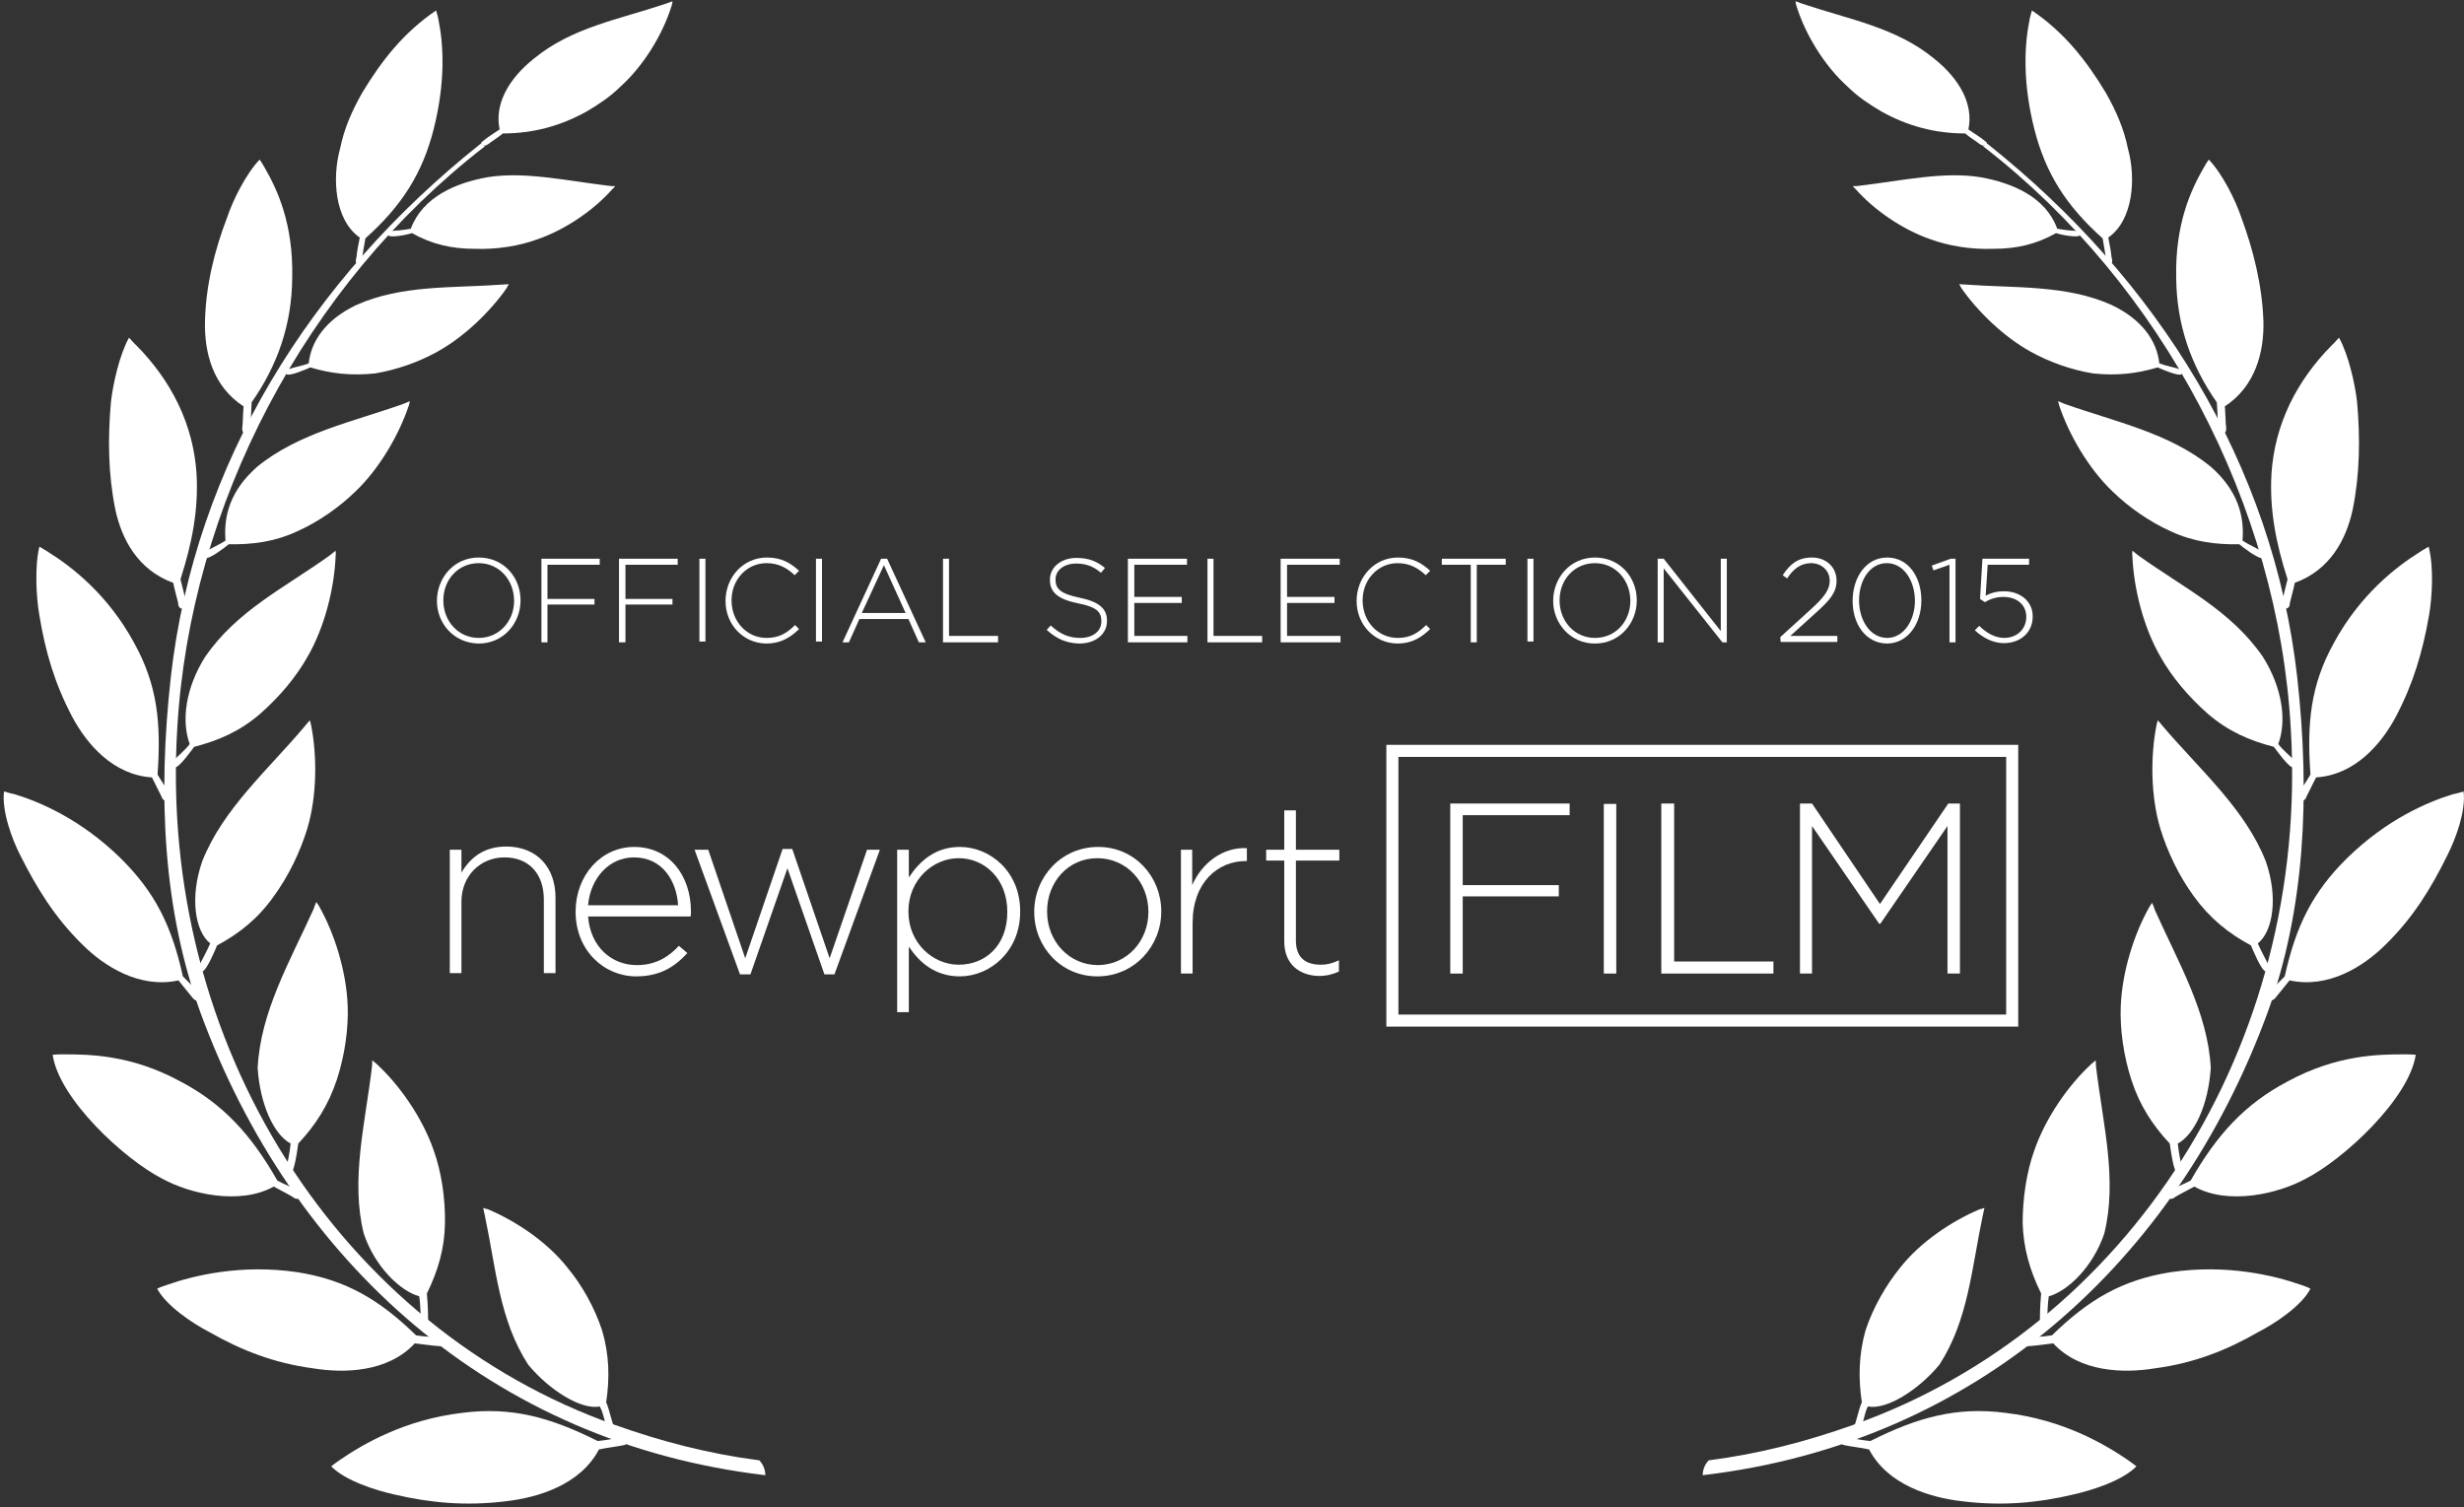 <?xml version="1.0" encoding="UTF-8" standalone="no"?>
<svg width="613px" height="375px" viewBox="0 0 613 375" version="1.1" xmlns="http://www.w3.org/2000/svg" xmlns:xlink="http://www.w3.org/1999/xlink" xmlns:sketch="http://www.bohemiancoding.com/sketch/ns">
    <rect x="0" y="0" width="613" height="375" fill="#333333" stroke="none"/>
    <title>Slice 1</title>
    <description>Created with Sketch (http://www.bohemiancoding.com/sketch)</description>
    <defs></defs>
    <g id="Page-1" stroke="none" stroke-width="1" fill="none" fill-rule="evenodd" sketch:type="MSPage">
        <g id="newportFILMlaurel-white" sketch:type="MSLayerGroup" transform="translate(1, 0)" fill="#FFFFFF">
            <g id="Group" sketch:type="MSShapeGroup">
                <path d="M107.7,149.5 L107.7,149.5 C107.7,143.8 111.9,138.7 118.1,138.7 C124.4,138.7 128.5,143.7 128.5,149.3 L128.5,149.4 C128.5,155 124.3,160.1 118.1,160.1 C111.8,160 107.7,155 107.7,149.5 L107.7,149.5 Z M126.9,149.5 L126.9,149.5 C126.9,144.3 123.2,140.1 118.1,140.1 C113,140.1 109.3,144.2 109.3,149.3 L109.3,149.4 C109.3,154.5 113,158.7 118.1,158.7 C123.2,158.7 126.9,154.5 126.9,149.5 L126.9,149.5 Z" id="Shape"></path>
                <path d="M133.7,139 L148.2,139 L148.2,140.5 L135.2,140.5 L135.2,149 L146.9,149 L146.9,150.4 L135.2,150.4 L135.2,159.8 L133.7,159.8 L133.7,139 Z" id="Shape"></path>
                <path d="M153,139 L167.6,139 L167.6,140.5 L154.6,140.5 L154.6,149 L166.3,149 L166.3,150.4 L154.6,150.4 L154.6,159.8 L153,159.8 L153,139 Z" id="Shape"></path>
                <rect id="Rectangle" x="173" y="139" width="1.5" height="20.6"></rect>
                <path d="M179.5,149.5 L179.5,149.5 C179.5,143.6 183.9,138.7 189.8,138.7 C193.5,138.7 195.7,140.1 197.8,142 L196.7,143.1 C194.9,141.4 192.8,140.1 189.7,140.1 C184.8,140.1 181,144.2 181,149.3 L181,149.4 C181,154.6 184.8,158.7 189.7,158.7 C192.7,158.7 194.7,157.6 196.8,155.5 L197.8,156.5 C195.6,158.6 193.3,160.1 189.6,160.1 C183.9,160 179.5,155.4 179.5,149.5 L179.5,149.5 Z" id="Shape"></path>
                <rect id="Rectangle" x="202" y="139" width="1.5" height="20.6"></rect>
                <path d="M218.2,139 L219.7,139 L229.3,159.8 L227.6,159.8 L225,154 L212.8,154 L210.2,159.8 L208.6,159.8 L218.2,139 L218.2,139 Z M224.3,152.5 L218.9,140.6 L213.4,152.5 L224.3,152.5 L224.3,152.5 Z" id="Shape"></path>
                <path d="M233.6,139 L235.1,139 L235.1,158.2 L247.3,158.2 L247.3,159.8 L233.6,159.8 L233.6,139 Z" id="Shape"></path>
                <path d="M259.4,156.7 L260.4,155.6 C262.7,157.7 264.8,158.7 267.8,158.7 C270.9,158.7 273,157 273,154.6 L273,154.5 C273,152.3 271.9,151 267.2,150.1 C262.3,149.1 260.2,147.4 260.2,144.3 L260.2,144.2 C260.2,141.1 263,138.8 266.8,138.8 C269.8,138.8 271.8,139.6 273.9,141.3 L272.9,142.5 C270.9,140.8 269,140.2 266.7,140.2 C263.7,140.2 261.6,141.9 261.6,144.1 L261.6,144.2 C261.6,146.4 262.7,147.7 267.6,148.7 C272.4,149.7 274.4,151.4 274.4,154.4 L274.4,154.5 C274.4,157.8 271.5,160.1 267.5,160.1 C264.4,160 261.9,159 259.4,156.7 L259.4,156.7 Z" id="Shape"></path>
                <path d="M279.6,139 L294.3,139 L294.3,140.5 L281.2,140.5 L281.2,148.5 L293,148.5 L293,150 L281.2,150 L281.2,158.2 L294.4,158.2 L294.4,159.8 L279.6,159.8 L279.6,139 Z" id="Shape"></path>
                <path d="M299.4,139 L300.9,139 L300.9,158.2 L313,158.2 L313,159.8 L299.4,159.8 L299.4,139 Z" id="Shape"></path>
                <path d="M317.6,139 L332.3,139 L332.3,140.5 L319.2,140.5 L319.2,148.5 L331,148.5 L331,150 L319.2,150 L319.2,158.2 L332.5,158.2 L332.5,159.8 L317.6,159.8 L317.6,139 Z" id="Shape"></path>
                <path d="M336.5,149.5 L336.5,149.5 C336.5,143.6 340.9,138.7 346.8,138.7 C350.5,138.7 352.7,140.1 354.8,142 L353.7,143.1 C351.9,141.4 349.8,140.1 346.7,140.1 C341.8,140.1 338,144.2 338,149.3 L338,149.4 C338,154.6 341.8,158.7 346.7,158.7 C349.7,158.7 351.7,157.6 353.8,155.5 L354.8,156.5 C352.6,158.6 350.3,160.1 346.6,160.1 C340.9,160 336.5,155.4 336.5,149.5 L336.5,149.5 Z" id="Shape"></path>
                <path d="M364.9,140.5 L357.7,140.5 L357.7,139 L373.6,139 L373.6,140.5 L366.4,140.5 L366.4,159.8 L364.9,159.8 L364.9,140.5 Z" id="Shape"></path>
                <rect id="Rectangle" x="379" y="139" width="1.5" height="20.6"></rect>
                <path d="M385.4,149.5 L385.4,149.5 C385.4,143.8 389.6,138.7 395.8,138.7 C402.1,138.7 406.2,143.7 406.2,149.3 L406.2,149.4 C406.2,155 402,160.1 395.8,160.1 C389.6,160.1 385.4,155 385.4,149.5 L385.4,149.5 Z M404.6,149.5 L404.6,149.5 C404.6,144.3 400.9,140.1 395.8,140.1 C390.7,140.1 387,144.2 387,149.3 L387,149.4 C387,154.5 390.7,158.7 395.8,158.7 C401,158.7 404.6,154.5 404.6,149.5 L404.6,149.5 Z" id="Shape"></path>
                <path d="M411.4,139 L412.9,139 L427.1,157 L427.1,139 L428.6,139 L428.6,159.8 L427.5,159.8 L412.9,141.4 L412.9,159.8 L411.4,159.8 L411.4,139 Z" id="Shape"></path>
                <path d="M441.9,158.5 L449.6,151.5 C453,148.4 454.2,146.6 454.2,144.5 C454.2,141.8 452,140.1 449.6,140.1 C447,140.1 445.2,141.5 443.6,143.9 L442.5,143.1 C444.3,140.4 446.2,138.7 449.8,138.7 C453.3,138.7 455.9,141.1 455.9,144.4 L455.9,144.5 C455.9,147.3 454.4,149.2 450.7,152.5 L444.4,158.2 L456.1,158.2 L456.1,159.7 L442,159.7 L441.9,158.5 L441.9,158.5 Z" id="Shape"></path>
                <path d="M459.9,149.5 L459.9,149.5 C459.9,143.7 463.2,138.7 468.5,138.7 C473.8,138.7 477,143.6 477,149.3 L477,149.4 C477,155.1 473.7,160.1 468.4,160.1 C463.1,160 459.9,155.2 459.9,149.5 L459.9,149.5 Z M475.4,149.5 L475.4,149.5 C475.4,144.6 472.7,140.1 468.4,140.1 C464.1,140.1 461.5,144.5 461.5,149.3 L461.5,149.4 C461.5,154.2 464.2,158.7 468.5,158.7 C472.7,158.7 475.4,154.2 475.4,149.5 L475.4,149.5 Z" id="Shape"></path>
                <path d="M484,140.5 L480,141.9 L479.6,140.7 L484.3,139 L485.5,139 L485.5,159.8 L484,159.8 L484,140.5 Z" id="Shape"></path>
                <path d="M490.3,156.8 L491.4,155.7 C493.2,157.5 495.4,158.7 497.6,158.7 C500.9,158.7 503.1,156.4 503.1,153.5 L503.1,153.4 C503.1,150.5 500.8,148.5 497.4,148.5 C495.5,148.5 494,149.1 492.8,149.8 L491.6,149 L492.2,139 L503.8,139 L503.8,140.5 L493.5,140.5 L493,148.2 C494.3,147.5 495.7,147.1 497.6,147.1 C501.6,147.1 504.7,149.6 504.7,153.3 L504.7,153.4 C504.7,157.3 501.7,160 497.5,160 C494.7,160 492.1,158.5 490.3,156.8 L490.3,156.8 Z" id="Shape"></path>
                <path d="M422.6,367 C490.8,359 540.4,313.8 563.1,252 C572.4,226.4 573.8,198.1 570.5,168.4 C564.5,115.4 535.7,69.4 493.6,35.9 C493.5,35.8 493.3,35.7 493.3,35.8 C493.2,35.9 492.8,36.1 492.6,36.2 C492.4,36.3 492.3,36.2 492.5,36.5 C537.1,71 565.8,125.8 568.9,181.2 C573.7,260.3 528.2,330.4 460,354.5 C448.5,358.6 436.6,361.7 424.1,363.3 C423.2,364.2 422.6,365.6 422.6,367" id="Shape"></path>
                <path d="M592.6,234.9 C587,240.5 578.2,246 568.6,243.9 C568.1,244.5 565.6,247.6 565.2,248.1 C564.8,248.7 563.9,249.2 563.3,248.8 C562.9,248.6 562.6,248.1 563,247.4 C564.4,245.9 565.8,244.5 567.4,242.9 C570.2,230.3 574.3,222 582.9,213.5 C592.8,203.8 603,199.5 609.2,197.6 C610.1,197.4 611,197.2 611.9,196.9 C612.5,201.8 609.9,208.8 607.8,212.9 C603.8,221 599.4,228.2 592.6,234.9" id="Shape"></path>
                <path d="M510.5,58 C511.3,58.3 515.9,59.3 516.5,58.5 C516.7,58.3 516.4,57.5 516,57.5 C514.3,57.4 512.4,57.2 510.8,56.9 C507.9,48.9 499.5,45.5 491.8,44.1 C482.6,42.6 472.5,44.9 461.7,46.2 C461.1,46.3 460.6,46.3 460,46.3 C460.1,46.6 460.4,46.8 460.7,47.1 C465.3,52.3 472.3,57.1 479.2,59.5 C483.8,61.2 489.4,62.1 494.9,61.9 C500.7,61.9 505.5,60.8 510.5,58" id="Shape"></path>
                <path d="M492.6,36.2 C492.2,36.3 492.2,36.2 491.6,35.9 C490.3,34.9 489.2,34.3 487.9,33.2 C480.5,33.2 473.6,31.4 467,27.7 C464.1,26 461.1,24 458.7,21.6 C452.8,16.3 448.1,8.5 445.9,1.4 C445.8,1 445.7,0.7 445.7,0.3 C446.3,0.5 446.7,0.7 447.3,0.9 C459.2,4.9 470.7,6.8 480.2,14.6 C486.7,19.8 490,26.1 488.7,32.2 C490.1,33.2 491.7,34.1 493.1,35.3 C493.7,35.8 493,36.2 492.6,36.2" id="Shape"></path>
                <path d="M535.8,91.4 C536.6,91.8 541.1,93.7 541.7,93.1 C542,92.8 541.8,92 541.4,91.9 C539.7,91.3 537.7,91 536.2,90.4 C535.6,84.8 531.9,79.5 524.4,75.9 C513.1,70.8 500.2,71.7 488.1,70.8 C487.5,70.8 487,70.7 486.4,70.7 C486.6,71 486.8,71.3 486.9,71.6 C491,77.5 497.5,83.8 504.2,87.5 C508.7,90 514.2,92 519.7,92.9 C525.5,93.5 530.5,93 535.8,91.4" id="Shape"></path>
                <path d="M595.1,178.2 C591.4,185.2 584.8,192.8 575.2,193.4 C574.9,194.1 573.1,197.5 572.9,198 C572.7,198.7 572.1,199.5 571.3,199.2 C571,199.1 570.6,198.7 570.6,197.9 C571.6,196 572.7,194.6 573.8,192.7 C572.9,179.9 573.8,170.5 579.6,160 C586.2,147.8 595.3,140.9 600.9,137.4 C601.6,136.9 602.4,136.5 603.2,136 C604.5,140.9 604.1,148.6 603.3,153.1 C601.7,162.2 599.4,170 595.1,178.2" id="Shape"></path>
                <path d="M584.3,126.8 C582.7,134.2 578.7,141.8 569.9,145 C569.8,145.8 568.8,149.4 568.7,149.9 C568.7,150.7 568.4,151.5 567.5,151.4 C567.2,151.3 566.6,151.1 566.6,150.4 C567,148.4 567.6,146.2 568.1,144.1 C565.2,135.1 563.6,126.8 564.1,117.9 C564.9,105.5 570.4,94.7 579.1,85.9 C579.8,85.3 580.3,84.6 580.9,84 C583.3,88.3 584.9,95.6 585.4,100 C586.2,109 586.1,118 584.3,126.8" id="Shape"></path>
                <path d="M562.1,79.9 C562.3,87.6 560.1,96.1 552.5,101.1 C552.6,101.9 552.7,105.6 552.8,106.1 C552.9,106.8 552.9,107.7 552,107.9 C551.7,107.9 551.2,107.9 550.9,107.1 C550.7,105.1 550.7,102.2 550.5,100.1 C544,90.8 540.5,80.7 540.4,69.1 C540.1,55.7 544.1,47.2 547.2,41.8 C547.6,41.1 548,40.4 548.5,39.7 C551.9,43.2 555.2,49.9 556.6,54.1 C559.6,62.2 561.8,71 562.1,79.9" id="Shape"></path>
                <path d="M528.4,37 C530.4,44.2 529.8,54.7 523.5,59.1 C523.7,60 524.3,63.2 524.3,63.9 C524.5,64.7 524.7,65.4 524,65.7 C523.7,65.8 523.5,65.8 523.1,65.1 C522.7,63.1 522.5,61.4 522.1,59.3 C513,51.2 507.9,43.1 505.1,32.1 C502.2,20.6 502.6,11.4 503.9,5 C504,4.2 504.3,3.5 504.5,2.6 C512.5,8 518.1,15.1 522.9,23.1 C525.4,27.5 527.4,32 528.4,37" id="Shape"></path>
                <path d="M556.1,135.4 C556.8,136 560.9,139.2 561.9,138.8 C562.2,138.6 562.3,137.5 561.9,137.3 C560.4,136.3 558.4,135.5 556.9,134.5 C557.4,128.3 555.7,122 549,116.1 C538.7,107.7 525.1,104.9 512.7,100.5 C512.1,100.3 511.6,100 511,99.8 C511.1,100.2 511.2,100.6 511.3,100.9 C513.7,108.1 518.6,116.6 524.6,122.3 C528.5,126.1 533.7,129.8 539.1,132.2 C544.7,134.8 550.2,135.5 556.1,135.4" id="Shape"></path>
                <path d="M564.7,185.8 C565.3,186.6 568.5,191.1 569.5,190.9 C569.9,190.9 570.3,189.8 570,189.4 C568.6,187.9 567,186.7 565.8,185.1 C567.9,179.4 566.9,171.2 561.9,163.3 C553.9,151.8 542.3,146.3 531,138.2 L529.5,137 C529.5,137.4 529.4,137.8 529.5,138.3 C529.8,146.2 532.2,156 536.5,163.4 C539.3,168.4 543.5,173.4 548.3,177.6 C553.3,181.9 558.5,184.2 564.7,185.8" id="Shape"></path>
                <path d="M559,235.2 C559.4,236.2 561.6,241.5 562.7,241.7 C563.1,241.7 563.8,240.9 563.5,240.3 C562.6,238.6 561.5,236.5 560.7,234.7 C564.5,231.7 565.8,223.2 562.7,214.3 C557.6,201.3 546.3,191.5 537.1,180.7 C536.7,180.2 536.3,179.7 535.8,179.2 L535.5,180.4 C534,188 534,198.1 536.5,206.3 C538.2,211.8 541,217.8 544.8,223 C548.8,228.5 553.4,232.2 559,235.2" id="Shape"></path>
                <path d="M572.7,293.2 C565.8,297 553.4,299.9 544.9,295.2 C544.2,295.6 540.7,297.4 540.3,297.7 C539.7,298.2 538.8,298.6 538.3,297.8 C538,297.5 537.8,297 538.4,296.4 C540.1,295.4 542.1,294.7 544,293.7 C550.5,282.3 557.5,274.6 568.2,269 C580.4,262.4 590.7,262.3 597.2,262.3 C598.1,262.3 599,262.3 600,262.4 C598.3,273.5 581.9,288.5 572.7,293.2" id="Shape"></path>
                <path d="M538.8,284.5 C538.9,285.2 539.3,288.4 539.9,290.4 C540.1,291 540.2,291.8 541.1,291.5 C541.5,291.4 541.8,290.8 541.8,290.5 C541.4,288.6 541,286.4 540.8,284.5 C545,282.2 548.4,274.8 549,265.7 C548.3,251.9 540.9,239.4 535.1,226.4 C534.9,225.8 534.7,225.2 534.4,224.6 L533.8,225.5 C529.9,232.3 526.9,241.9 526.6,250.5 C526.4,256.1 527.3,262.7 529.3,268.8 C531.3,274.9 534.4,279.8 538.8,284.5" id="Shape"></path>
                <path d="M535.2,340.4 C527.3,341.7 516.5,341.4 509.8,334.2 C508.1,334.4 505.4,334.8 503.6,334.9 C503.1,334.9 502.8,334.6 502.5,334.1 C502.4,333.7 502.5,333.3 503.3,332.9 C505.3,332.5 507.3,332.6 509.5,332.2 C518.5,323.4 526.9,318.4 539,316.5 C553.1,314.4 565,317.4 571.3,319.6 C572.2,319.9 573.1,320.2 573.8,320.6 C571.6,324.9 564.9,329.3 560.8,331.4 C553,335.9 544.9,339.1 535.2,340.4" id="Shape"></path>
                <path d="M506.8,321.8 C506.7,322.6 506.5,325.7 506.5,327.8 C506.5,328.4 506.4,329.2 507.3,329.2 C507.7,329.2 508.2,328.8 508.3,328.4 C508.4,326.5 508.4,324.5 508.7,322.5 C513.4,321.2 519.7,315.2 522.5,306.9 C525.8,293.6 522.2,279.8 520.5,265.7 C520.4,265.1 520.4,264.4 520.4,263.8 C520.1,264.1 519.7,264.3 519.4,264.6 C513.6,269.9 507.9,278.1 505.1,286.2 C503.2,291.5 502.2,298 502.2,304.3 C502.4,310.6 504,316.1 506.8,321.8" id="Shape"></path>
                <path d="M462.2,348.9 C461.8,349.5 461.2,352 460.6,354 C460.4,354.4 460.1,355.2 460.9,355.4 C461.3,355.5 461.9,355.3 462,355 C462.8,353.3 462.8,351.6 463.7,349.9 C468.3,350.8 476.2,345.9 481.5,339.5 C488.7,328.4 489.5,315.5 492.3,302.3 C492.4,301.7 492.6,301.1 492.7,300.5 C492.3,300.6 492,300.8 491.6,300.8 C484.7,303.7 476.8,308.9 471.7,315.4 C468.3,319.6 465,325.2 463.1,331 C461.4,337.1 461.3,342.9 462.2,348.9" id="Shape"></path>
                <path d="M487.3,373.5 C479.2,372.6 468.6,369.4 464,360.6 C462.4,360.2 459.5,359.9 457.7,359.5 C457.2,359.4 457,359 456.9,358.4 C456.9,358.1 457.2,357.6 458,357.5 C460.1,357.8 462,358.3 464.3,358.5 C476.1,352.6 485.7,349.9 498,351.5 C512.3,353.2 522.6,359.3 528.2,363.1 C529,363.7 529.8,364.2 530.5,364.8 C527,368.4 519.3,370.8 514.8,371.8 C506,373.9 497.1,374.7 487.3,373.5" id="Shape"></path>
                <path d="M189.4,367 C121.3,359 71.6,313.8 48.9,252 C39.6,226.4 38.2,198.1 41.5,168.4 C47.5,115.4 76.3,69.4 118.4,35.9 C118.5,35.8 118.7,35.7 118.7,35.8 C118.8,35.9 119.2,36.1 119.4,36.2 C119.6,36.3 119.7,36.2 119.5,36.5 C74.9,71 46.3,125.8 43.1,181.2 C38.3,260.2 83.8,330.4 152,354.5 C163.5,358.6 175.4,361.7 187.9,363.3 C188.8,364.2 189.4,365.6 189.4,367" id="Shape"></path>
                <path d="M19.4,234.9 C25,240.5 33.8,246 43.4,243.9 C43.9,244.5 46.4,247.6 46.8,248.1 C47.2,248.7 48,249.2 48.6,248.8 C49,248.6 49.3,248.1 48.9,247.4 C47.5,245.9 46.1,244.5 44.5,242.9 C41.7,230.3 37.6,222 29,213.5 C19.1,203.8 8.9,199.5 2.7,197.6 C1.8,197.4 0.9,197.2 -7.25808302e-15,196.9 C-0.6,201.8 2,208.8 4.1,212.9 C8.2,221 12.6,228.2 19.4,234.9" id="Shape"></path>
                <path d="M101.5,58 C100.7,58.3 96.1,59.3 95.5,58.5 C95.3,58.3 95.6,57.5 96,57.5 C97.7,57.4 99.6,57.2 101.2,56.9 C104.2,48.9 112.5,45.5 120.2,44.1 C129.4,42.6 139.5,44.9 150.3,46.2 C150.8,46.3 151.4,46.3 152,46.3 C151.9,46.6 151.6,46.8 151.3,47.1 C146.7,52.3 139.7,57.1 132.8,59.5 C128.2,61.2 122.6,62.1 117.1,61.9 C111.4,61.9 106.5,60.8 101.5,58" id="Shape"></path>
                <path d="M119.4,36.2 C119.8,36.3 119.8,36.2 120.4,35.9 C121.7,34.9 122.8,34.3 124.1,33.2 C131.5,33.2 138.4,31.4 145,27.7 C147.9,26 150.9,24 153.3,21.6 C159.2,16.3 163.9,8.5 166.1,1.4 C166.2,1 166.3,0.7 166.3,0.3 C165.7,0.5 165.3,0.7 164.7,0.9 C152.8,4.9 141.3,6.8 131.8,14.6 C125.3,19.8 122,26.1 123.3,32.2 C121.8,33.2 120.3,34.1 118.9,35.3 C118.3,35.8 119,36.2 119.4,36.2" id="Shape"></path>
                <path d="M76.2,91.4 C75.4,91.8 70.9,93.7 70.3,93.1 C70,92.8 70.2,92 70.6,91.9 C72.3,91.3 74.3,91 75.8,90.4 C76.4,84.8 80.1,79.5 87.6,75.9 C98.9,70.8 111.8,71.7 123.9,70.8 C124.5,70.8 125,70.7 125.6,70.7 C125.4,71 125.2,71.3 125.1,71.6 C121,77.5 114.5,83.8 107.8,87.5 C103.3,90 97.8,92 92.3,92.9 C86.5,93.5 81.5,93 76.2,91.4" id="Shape"></path>
                <path d="M16.9,178.2 C20.6,185.2 27.2,192.8 36.8,193.4 C37.1,194.1 38.9,197.5 39.1,198 C39.3,198.7 39.9,199.5 40.7,199.2 C41.1,199.1 41.4,198.7 41.4,197.9 C40.4,196 39.3,194.6 38.2,192.7 C39.1,179.9 38.2,170.5 32.4,160 C25.8,147.8 16.7,140.9 11.1,137.4 C10.4,136.9 9.6,136.5 8.8,136 C7.6,140.9 8,148.6 8.8,153.1 C10.3,162.2 12.6,170 16.9,178.2" id="Shape"></path>
                <path d="M27.7,126.8 C29.3,134.2 33.3,141.8 42.1,145 C42.2,145.8 43.2,149.4 43.3,149.9 C43.3,150.7 43.6,151.5 44.5,151.4 C44.8,151.3 45.4,151.1 45.4,150.4 C45,148.4 44.4,146.2 43.9,144.1 C46.8,135.1 48.4,126.8 47.9,117.9 C47.1,105.5 41.6,94.7 32.9,85.9 C32.2,85.3 31.7,84.6 31.1,84 C28.7,88.3 27.1,95.6 26.6,100 C25.8,109 25.9,118 27.7,126.8" id="Shape"></path>
                <path d="M50,79.9 C49.8,87.6 51.9,96.1 59.6,101.1 C59.5,101.9 59.4,105.6 59.3,106.1 C59.2,106.8 59.2,107.7 60.1,107.9 C60.4,107.9 60.9,107.9 61.2,107.1 C61.4,105.1 61.5,102.2 61.6,100.1 C68.1,90.8 71.6,80.7 71.7,69.1 C72,55.7 68,47.2 64.9,41.8 C64.5,41.1 64.1,40.4 63.6,39.7 C60.2,43.2 56.9,49.9 55.5,54.1 C52.4,62.2 50.2,71 50,79.9" id="Shape"></path>
                <path d="M83.6,37 C81.6,44.2 82.2,54.7 88.5,59.1 C88.3,60 87.7,63.2 87.7,63.9 C87.5,64.7 87.3,65.4 88,65.7 C88.3,65.8 88.5,65.8 88.9,65.1 C89.3,63.1 89.5,61.4 89.9,59.3 C99,51.2 104.1,43.1 106.9,32.1 C109.8,20.6 109.4,11.4 108.1,5 C108,4.2 107.7,3.5 107.5,2.6 C99.5,8 93.9,15.1 89.1,23.1 C86.6,27.5 84.6,32 83.6,37" id="Shape"></path>
                <path d="M55.9,135.4 C55.2,136 51.1,139.2 50.1,138.8 C49.8,138.6 49.7,137.5 50.1,137.3 C51.6,136.3 53.6,135.5 55.1,134.5 C54.6,128.3 56.3,122 63,116.1 C73.3,107.7 86.9,104.9 99.3,100.5 C99.9,100.3 100.4,100 101,99.8 C100.9,100.2 100.8,100.6 100.7,100.9 C98.3,108.1 93.4,116.6 87.4,122.3 C83.5,126.1 78.3,129.8 72.9,132.2 C67.3,134.8 61.8,135.5 55.9,135.4" id="Shape"></path>
                <path d="M47.3,185.8 C46.7,186.6 43.5,191.1 42.5,190.9 C42.1,190.9 41.7,189.8 42,189.4 C43.4,187.9 45,186.7 46.2,185.1 C44.1,179.4 45.1,171.2 50.1,163.3 C58.1,151.8 69.7,146.3 81,138.2 L82.5,137 C82.5,137.4 82.6,137.8 82.5,138.3 C82.2,146.2 79.8,156 75.5,163.4 C72.7,168.4 68.5,173.4 63.7,177.6 C58.7,181.9 53.5,184.2 47.3,185.8" id="Shape"></path>
                <path d="M53,235.2 C52.6,236.2 50.4,241.5 49.3,241.7 C48.9,241.7 48.2,240.9 48.5,240.3 C49.4,238.6 50.5,236.5 51.3,234.7 C47.5,231.7 46.2,223.2 49.3,214.3 C54.4,201.3 65.7,191.5 74.8,180.7 C75.2,180.2 75.6,179.7 76.1,179.2 L76.4,180.4 C77.9,188 77.9,198.1 75.4,206.3 C73.7,211.8 70.9,217.8 67.1,223 C63.2,228.5 58.6,232.2 53,235.2" id="Shape"></path>
                <path d="M39.3,293.2 C46.2,297 58.6,299.9 67.1,295.2 C67.8,295.6 71.3,297.4 71.7,297.7 C72.3,298.2 73.2,298.6 73.7,297.8 C74,297.5 74.2,297 73.6,296.4 C71.8,295.4 69.8,294.7 68,293.7 C61.5,282.3 54.5,274.6 43.8,269 C31.6,262.4 21.3,262.3 14.8,262.3 C13.9,262.3 13,262.3 12.1,262.4 C13.7,273.5 30.1,288.5 39.3,293.2" id="Shape"></path>
                <path d="M73.2,284.5 C73.1,285.2 72.7,288.4 72.1,290.4 C71.9,291 71.8,291.8 71,291.5 C70.6,291.4 70.3,290.8 70.3,290.5 C70.7,288.6 71.1,286.4 71.3,284.5 C67.1,282.2 63.7,274.8 63.1,265.7 C63.8,251.7 71.1,239.2 77,226.2 C77.2,225.6 77.4,225 77.7,224.4 C77.9,224.7 78.1,225 78.3,225.3 C82.2,232.1 85.2,241.7 85.5,250.3 C85.7,255.9 84.8,262.5 82.8,268.6 C80.7,274.9 77.6,279.8 73.2,284.5" id="Shape"></path>
                <path d="M76.8,340.4 C84.7,341.7 95.5,341.4 102.2,334.2 C103.9,334.4 106.7,334.8 108.4,334.9 C108.9,334.9 109.2,334.6 109.5,334.1 C109.6,333.7 109.5,333.3 108.7,332.9 C106.7,332.5 104.7,332.6 102.5,332.2 C93.5,323.4 85.1,318.4 73,316.5 C58.9,314.4 47,317.4 40.7,319.6 C39.8,319.9 38.9,320.2 38.1,320.6 C40.4,324.9 47,329.3 51.1,331.4 C59,335.9 67.1,339.1 76.8,340.4" id="Shape"></path>
                <path d="M105.2,321.8 C105.3,322.6 105.5,325.7 105.5,327.8 C105.5,328.4 105.6,329.2 104.7,329.2 C104.3,329.2 103.8,328.8 103.7,328.4 C103.6,326.5 103.6,324.5 103.3,322.5 C98.6,321.2 92.3,315.2 89.5,306.9 C86.2,293.6 89.8,279.8 91.5,265.7 C91.6,265.1 91.6,264.4 91.6,263.8 C91.9,264.1 92.3,264.3 92.6,264.6 C98.4,269.9 104.1,278.1 106.9,286.2 C108.8,291.5 109.8,298 109.7,304.3 C109.6,310.6 108,316.1 105.2,321.8" id="Shape"></path>
                <path d="M149.8,348.9 C150.2,349.5 150.8,352 151.4,354 C151.6,354.4 151.9,355.2 151.1,355.4 C150.7,355.5 150.1,355.3 150,355 C149.2,353.3 149.2,351.6 148.2,349.9 C143.6,350.8 135.7,345.9 130.4,339.5 C123.2,328.4 122.4,315.5 119.6,302.3 C119.5,301.7 119.3,301.1 119.2,300.5 C119.6,300.6 119.9,300.8 120.3,300.8 C127.2,303.7 135.1,308.9 140.2,315.4 C143.7,319.6 146.9,325.2 148.8,331 C150.6,337.1 150.7,342.9 149.8,348.9" id="Shape"></path>
                <path d="M124.7,373.5 C132.8,372.6 143.4,369.4 148,360.6 C149.6,360.2 152.5,359.9 154.3,359.5 C154.8,359.4 155,359 155.1,358.4 C155.1,358.1 154.8,357.6 154,357.5 C152,357.8 150,358.3 147.7,358.5 C135.9,352.6 126.3,349.9 113.9,351.5 C99.6,353.2 89.3,359.3 83.7,363.1 C82.9,363.7 82.1,364.2 81.4,364.8 C84.9,368.4 92.6,370.8 97.1,371.8 C106.1,373.9 114.9,374.7 124.7,373.5" id="Shape"></path>
                <path d="M110.9,211.4 L113.8,211.4 L113.8,217.1 C115.9,213.5 119.3,210.6 124.9,210.6 C132.7,210.6 137.2,215.9 137.2,223.3 L137.2,242.1 L134.3,242.1 L134.3,223.8 C134.3,217.5 130.7,213.3 124.5,213.3 C118.5,213.3 113.8,217.9 113.8,224.3 L113.8,242.1 L110.9,242.1 L110.9,211.4" id="Shape"></path>
                <path d="M142.2,226.8 L142.2,226.8 C142.2,217.8 148.5,210.7 156.8,210.7 C165.4,210.7 170.9,217.7 170.9,226.8 C170.9,227.4 170.9,227.5 170.8,228 L145.3,228 C145.9,235.7 151.3,240.1 157.4,240.1 C162.2,240.1 165.4,238 167.9,235.3 L170,237.1 C166.9,240.5 163.2,242.9 157.3,242.9 C149.2,242.9 142.2,236.4 142.2,226.8 L142.2,226.8 Z M167.7,225.2 C167.3,219 163.7,213.3 156.7,213.3 C150.6,213.3 145.9,218.4 145.3,225.2 L167.7,225.2 L167.7,225.2 Z" id="Shape"></path>
                <path d="M171.8,211.4 L175.2,211.4 L184.4,238.4 L193.7,211.2 L196.1,211.2 L205.4,238.4 L214.7,211.4 L217.9,211.4 L206.6,242.4 L204.1,242.4 L194.9,216 L185.7,242.4 L183.1,242.4 L171.8,211.4" id="Shape"></path>
                <path d="M222.2,211.4 L225.1,211.4 L225.1,218.3 C227.8,214.2 231.7,210.7 237.8,210.7 C245.2,210.7 252.8,216.7 252.8,226.7 L252.8,226.8 C252.8,236.8 245.2,242.9 237.8,242.9 C231.6,242.9 227.7,239.4 225.1,235.5 L225.1,251.8 L222.2,251.8 L222.2,211.4 L222.2,211.4 Z M249.6,226.9 L249.6,226.8 C249.6,218.7 244,213.5 237.5,213.5 C231.1,213.5 225,218.9 225,226.7 L225,226.8 C225,234.7 231.2,240 237.5,240 C244.2,240 249.6,235.2 249.6,226.9 L249.6,226.9 Z" id="Shape"></path>
                <path d="M256.3,226.9 L256.3,226.8 C256.3,218.2 263,210.7 272.2,210.7 C281.3,210.7 287.9,218.1 287.9,226.7 L287.9,226.8 C287.9,235.4 281.2,242.9 272,242.9 C262.9,242.9 256.3,235.5 256.3,226.9 L256.3,226.9 Z M284.7,226.9 L284.7,226.8 C284.7,219.4 279.2,213.5 272,213.5 C264.7,213.5 259.5,219.5 259.5,226.7 L259.5,226.8 C259.5,234.2 265,240.1 272.2,240.1 C279.5,240 284.7,234 284.7,226.9 L284.7,226.9 Z" id="Shape"></path>
                <path d="M292.7,211.4 L295.6,211.4 L295.6,220.2 C298,214.7 303.2,210.7 309.2,211 L309.2,214.2 L309,214.2 C301.9,214.2 295.7,219.6 295.7,229.6 L295.7,242.2 L292.8,242.2 L292.8,211.4" id="Shape"></path>
                <path d="M318.5,234.2 L318.5,214.1 L314,214.1 L314,211.4 L318.5,211.4 L318.5,201.6 L321.4,201.6 L321.4,211.4 L332.2,211.4 L332.2,214.1 L321.4,214.1 L321.4,234 C321.4,238.4 324,240 327.6,240 C329.1,240 330.4,239.7 332.1,238.9 L332.1,241.7 C330.6,242.4 329,242.8 327.1,242.8 C322.4,242.7 318.5,240 318.5,234.2" id="Shape"></path>
                <path d="M359.8,199.9 L389.5,199.9 L389.5,202.8 L362.9,202.8 L362.9,220.2 L386.8,220.2 L386.8,223 L362.9,223 L362.9,242.2 L359.8,242.2 L359.8,199.9" id="Shape"></path>
                <rect id="Rectangle" x="398" y="200" width="3.1" height="42.2"></rect>
                <path d="M412.3,199.9 L415.5,199.9 L415.5,239.2 L440.2,239.2 L440.2,242.2 L412.3,242.2 L412.3,199.9" id="Shape"></path>
                <path d="M446.8,199.9 L449.8,199.9 L466.7,224.9 L483.7,199.9 L486.6,199.9 L486.6,242.2 L483.5,242.2 L483.5,205.5 L466.8,229.8 L466.5,229.8 L449.8,205.5 L449.8,242.2 L446.8,242.2 L446.8,199.9" id="Shape"></path>
                <path d="M501.1,255.4 L343.9,255.4 L343.9,185.3 L501.1,185.3 L501.1,255.4 L501.1,255.4 Z M346.9,252.4 L498.1,252.4 L498.1,188.3 L346.9,188.3 L346.9,252.4 L346.9,252.4 Z" id="Shape"></path>
            </g>
        </g>
    </g>
</svg>